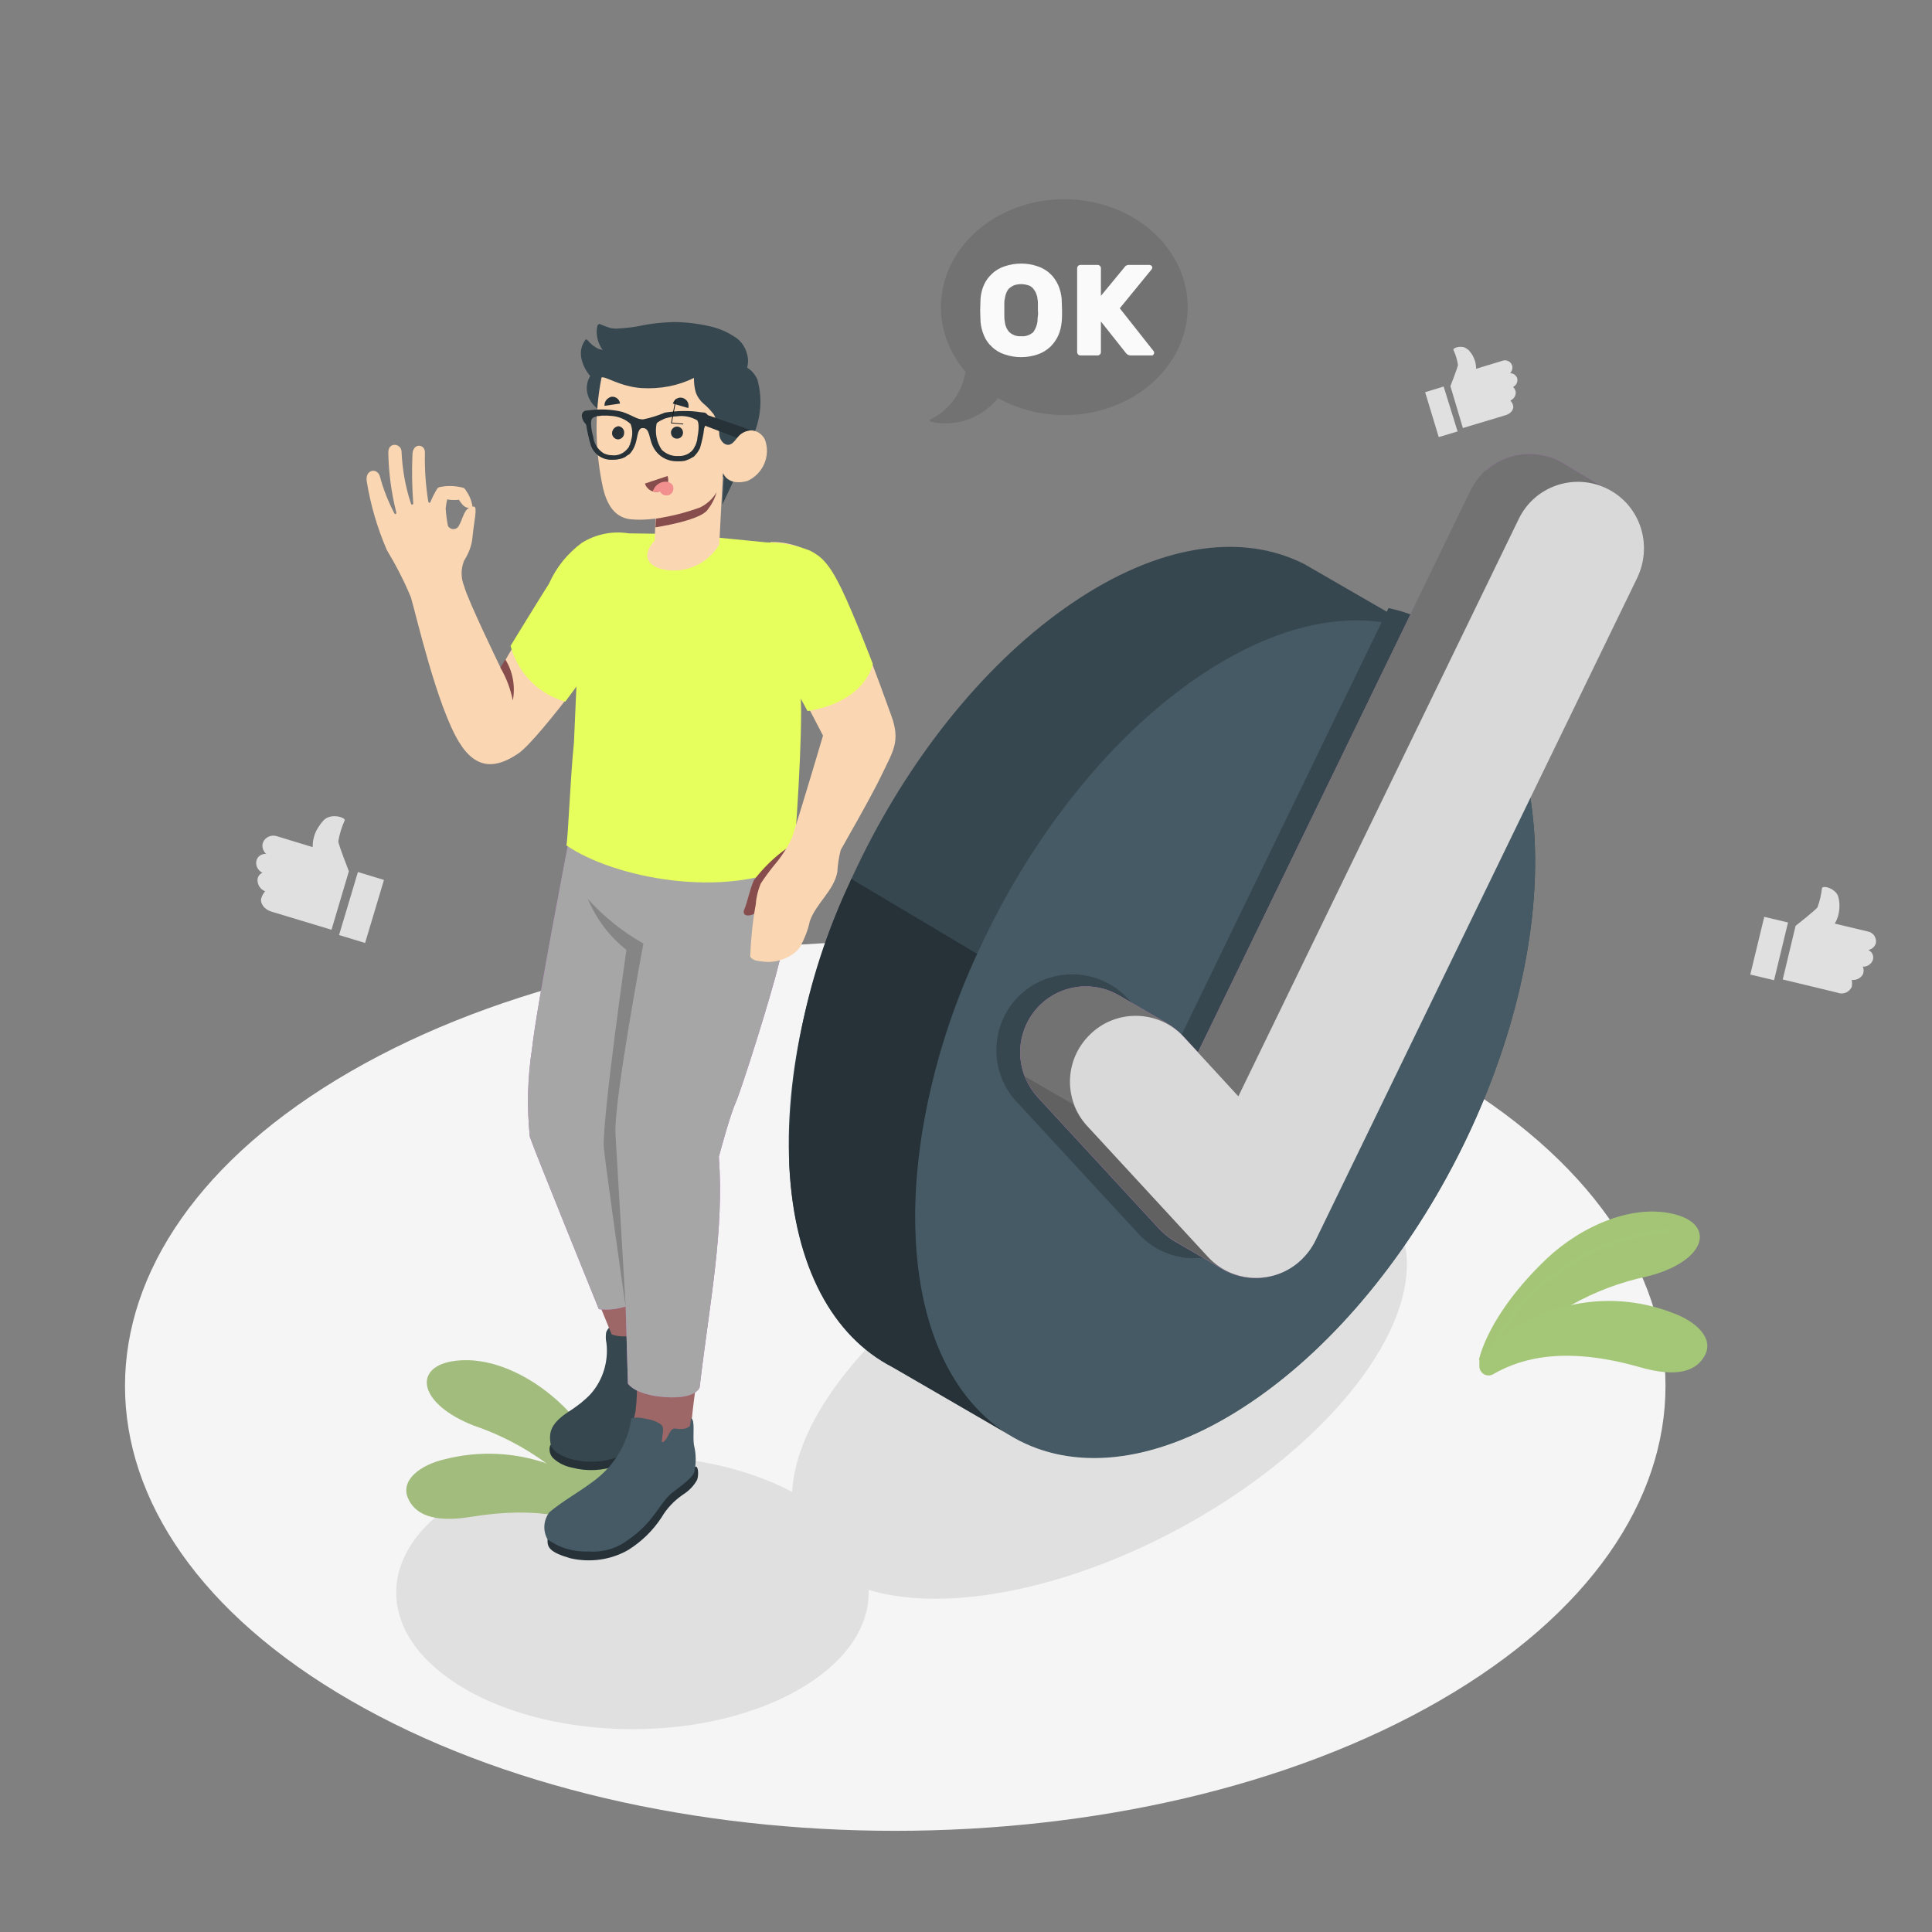 <?xml version="1.0" encoding="utf-8"?>
<!-- Generator: Adobe Illustrator 26.3.1, SVG Export Plug-In . SVG Version: 6.00 Build 0)  -->
<svg version="1.1" id="Layer_1" xmlns="http://www.w3.org/2000/svg" xmlns:xlink="http://www.w3.org/1999/xlink" x="0px" y="0px"
	 viewBox="0 0 512 512" style="enable-background:new 0 0 512 512;" xml:space="preserve">
<rect x="0" y="0" width="512" height="512" fill="#808080" stroke="none"/>
<style type="text/css">
	.st0{fill:#F5F5F5;}
	.st1{fill:#E0E0E0;}
	.st2{fill:#A4C677;}
	.st3{opacity:0.15;fill:#A4C677;enable-background:new    ;}
	.st4{fill:#A1BC7C;}
	.st5{opacity:0.15;fill:#A1BC7C;enable-background:new    ;}
	.st6{fill:#37474F;}
	.st7{fill:#263238;}
	.st8{fill:#455A64;}
	.st9{fill:#BA68C8;}
	.st10{fill:#727272;}
	.st11{opacity:0.15;enable-background:new    ;}
	.st12{fill:#D9D9D9;}
	.st13{fill:#FAD6B2;}
	.st14{fill:#874C4C;}
	.st15{fill:#E6FF5C;}
	.st16{fill:#9E6767;}
	.st17{fill:#A7A6A6;}
	.st18{opacity:0.2;enable-background:new    ;}
	.st19{fill:#F28F8F;}
	.st20{fill:#FAD6B2;stroke:#171717;stroke-width:0.2;stroke-linecap:round;stroke-miterlimit:4.002;}
	.st21{fill:none;stroke:#171717;stroke-width:0.2;stroke-linecap:round;stroke-miterlimit:4.002;}
	.st22{fill:#FAFAFA;}
</style>
<g id="Group_78" transform="translate(-262.972 -376)">
	<g id="Ok-amico" transform="translate(244.5 345.81)">
		<g id="freepik--Floor--inject-3" transform="translate(18.472 60.04)">
			<path id="freepik--floor--inject-3-2" class="st0" d="M92.9,420.8c-79.7-46-79.7-120.7,0-166.7c79.7-46,209-46,288.7,0
				s79.7,120.7,0,166.7C301.9,466.8,172.7,466.9,92.9,420.8z"/>
		</g>
		<g id="freepik--Shadow--inject-3" transform="translate(29.374 65.339)">
			<ellipse id="freepik--shadow--inject-3-2" class="st1" cx="156.7" cy="386.9" rx="62.6" ry="36.2"/>
			
				<ellipse id="freepik--shadow--inject-3-3" transform="matrix(0.88 -0.475 0.475 0.88 -123.454 172.765)" class="st1" cx="280.4" cy="330.9" rx="89.4" ry="44.5"/>
		</g>
		<g id="freepik--Plants--inject-3" transform="translate(29.792 70.897)">
			<g id="freepik--plants--inject-3-2" transform="translate(43.129)">
				<path id="Path_638" class="st2" d="M344.7,318.6c10.1-10.7,23.2-18.1,37.6-21.1c15.1-3.9,17.8-13.2,7.8-16.2
					c-11.4-3.4-25.5,2.9-34.7,11.6c-15.9,15.2-17.9,26.8-17.9,26.8L344.7,318.6z"/>
				<path id="Path_639" class="st3" d="M344.7,318.6c10.1-10.7,23.2-18.1,37.6-21.1c15.1-3.9,17.8-13.2,7.8-16.2
					c-11.4-3.4-25.5,2.9-34.7,11.6c-15.9,15.2-17.9,26.8-17.9,26.8L344.7,318.6z"/>
				<path id="Path_640" class="st2" d="M340.3,318c-0.1,0-0.1,0-0.2,0c-0.2-0.1-0.3-0.4-0.2-0.6l0,0c9.4-18.5,27.7-30.8,48.4-32.5
					c0.2,0,0.4,0.2,0.4,0.5c0,0.2-0.2,0.4-0.5,0.4c-20.3,1.6-38.3,13.8-47.5,32C340.6,318,340.4,318,340.3,318L340.3,318z"/>
				<path id="Path_641" class="st2" d="M337.6,321.4c0,1.3,1.1,2.4,2.4,2.4c0.4,0,0.9-0.1,1.2-0.3c8.1-4.7,19.9-7.3,38.9-1.9
					c10.1,2.9,15.1,1,17.3-3.2c2.4-4.6-2.6-9-8.4-11.1c-18-7.1-38.5-2.3-51.4,12V321.4L337.6,321.4z"/>
				<path id="Path_642" class="st2" d="M338.7,321.8c-0.2,0-0.5-0.2-0.5-0.4c0-0.1,0-0.2,0.1-0.3c15-12,35.5-14.4,52.8-6.2
					c0.2,0.1,0.3,0.4,0.2,0.6c-0.1,0.2-0.4,0.3-0.6,0.2c-17-8-37.1-5.6-51.8,6.1C338.9,321.7,338.8,321.8,338.7,321.8L338.7,321.8z"
					/>
			</g>
			<g id="freepik--plants--inject-3-3" transform="translate(0 5.972)">
				<path id="Path_643" class="st4" d="M149,356.5c-8.8-11.8-20.9-20.7-34.8-25.4c-14.5-5.7-16.1-15.2-5.8-17c11.7-2,25,5.9,33,15.6
					c14,17,14.6,28.8,14.6,28.8L149,356.5L149,356.5z"/>
				<path id="Path_644" class="st5" d="M149,356.5c-8.8-11.8-20.9-20.7-34.8-25.4c-14.5-5.7-16.1-15.2-5.8-17c11.7-2,25,5.9,33,15.6
					c14,17,14.6,28.8,14.6,28.8L149,356.5L149,356.5z"/>
				<path id="Path_645" class="st4" d="M153.5,356.4c0.1,0,0.1,0,0.2,0c0.2-0.1,0.4-0.3,0.3-0.6c-7.1-19.5-23.8-33.9-44.2-37.9
					c-0.2,0-0.4,0.2-0.5,0.4c0,0.2,0.2,0.5,0.4,0.5c20,4,36.4,18.2,43.4,37.4C153.2,356.3,153.4,356.4,153.5,356.4L153.5,356.4z"/>
				<path id="Path_646" class="st4" d="M156.1,358c-0.2,2-2,3.5-4.1,3.2c-0.6-0.1-1.1-0.3-1.6-0.6c-7.5-5-18.6-8.3-36.9-5.3
					c-10.4,1.7-15.1-0.9-16.8-5.2c-1.8-4.8,3.7-8.6,9.6-10C125.1,335.2,144.9,342.3,156.1,358L156.1,358L156.1,358z"/>
				<path id="Path_647" class="st4" d="M154.7,360.3c0.1,0,0.2,0,0.4-0.1c0.2-0.2,0.2-0.5,0-0.6c-13.5-13.7-33.5-18.5-51.7-12.4
					c-0.2,0.1-0.3,0.4-0.2,0.6c0.1,0.2,0.4,0.3,0.6,0.2c17.9-5.9,37.5-1.2,50.7,12.2C154.5,360.3,154.6,360.3,154.7,360.3
					L154.7,360.3z"/>
			</g>
		</g>
		<g id="freepik--check-mark--inject-3" transform="translate(45.149 40.432)">
			<g id="freepik--check-mark--inject-3-2">
				<g id="freepik--Circle--inject-3" transform="translate(0 3.758)">
					<path id="Path_648" class="st6" d="M352.7,155L352.7,155l-0.1-0.1l0,0l-33.6-19.4l0,0l-0.2-0.1l0,0c-15.7-7.9-36.7-5.6-59.2,9
						c-45.3,29.3-79.8,96.7-77.1,150.5c1.4,26.8,11.7,45.2,27.3,53.3l0,0l0.1,0.1l0,0l33.6,19.4l0,0l0.2,0.1l0,0
						c15.7,7.9,36.7,5.6,59.2-9c45.3-29.3,79.8-96.7,77.1-150.5C378.6,181.5,368.3,163.1,352.7,155L352.7,155z"/>
					<path id="Path_649" class="st7" d="M242.4,367.2l-32.4-18.8l0,0l-0.2-0.1c-15.7-8.1-26-26.5-27.3-53.3
						c-0.5-26.1,5-51.9,16.2-75.5l0.2-0.6l33.4,19.9c-11.2,23.6-16.8,49.4-16.2,75.5C217.4,340.6,227.3,358.8,242.4,367.2
						L242.4,367.2z"/>
					<path id="Path_650" class="st8" d="M302.9,358.9c45.3-29.3,79.8-96.7,77.1-150.5s-41.6-73.8-86.9-44.5s-79.8,96.7-77.1,150.5
						S257.7,388.2,302.9,358.9L302.9,358.9z"/>
				</g>
				<path id="freepik--shadow--inject-3-4" class="st6" d="M341.3,150.9l-56.7,116.9l-12.2-13.2c-7.4-8.2-20.1-8.9-28.4-1.5
					c-8.2,7.4-8.9,20.1-1.5,28.4c0.1,0.1,0.2,0.3,0.4,0.4l32.2,34.9c3.5,3.8,8.4,6.1,13.7,6.4h1.1c1,0,1.9-0.1,2.9-0.2
					c6.6-1,12.2-5.1,15.1-11.1l65.1-134C367.6,164,355.7,154,341.3,150.9L341.3,150.9z"/>
				<path id="Path_651" class="st9" d="M387.4,112.4c-0.4-0.2-0.7-0.4-1.1-0.6c-8.7-4.2-19.1-0.6-23.3,8.1l-72.2,148.7l-4.1-4.4
					c-1.2-1.3-2.6-2.4-4.1-3.3c-2.1-1.2-11.3-6.5-12.8-7.4c-8.3-4.8-19-2-23.8,6.4c-3.8,6.6-2.9,14.9,2.3,20.6l32.2,34.9
					c1.2,1.3,2.6,2.4,4.1,3.3c2.1,1.2,11.2,6.5,12.7,7.4c8.3,4.8,19,2,23.8-6.4c0.2-0.4,0.4-0.7,0.6-1.1l85.4-175.9
					c4-8.2,1-18.1-7-22.7L387.4,112.4L387.4,112.4z"/>
				<path id="Path_652" class="st10" d="M387.4,112.4c-0.4-0.2-0.7-0.4-1.1-0.6c-8.7-4.2-19.1-0.6-23.3,8.1l-72.2,148.7l-4.1-4.4
					c-1.2-1.3-2.6-2.4-4.1-3.3c-2.1-1.2-11.3-6.5-12.8-7.4c-8.3-4.8-19-2-23.8,6.4c-3.8,6.6-2.9,14.9,2.3,20.6l32.2,34.9
					c1.2,1.3,2.6,2.4,4.1,3.3c2.1,1.2,11.2,6.5,12.7,7.4c8.3,4.8,19,2,23.8-6.4c0.2-0.4,0.4-0.7,0.6-1.1l85.4-175.9
					c4-8.2,1-18.1-7-22.7L387.4,112.4L387.4,112.4z"/>
				<path id="Path_653" class="st11" d="M297.2,325.9c-1.5-0.9-10.6-6.1-12.7-7.4c-1.5-0.9-3-2-4.1-3.3l-32.2-34.9
					c-1.4-1.5-2.5-3.3-3.3-5.3l12.8,7.4c0.8,2,1.9,3.8,3.4,5.3l32.2,34.9C294.4,323.9,295.7,325,297.2,325.9L297.2,325.9
					L297.2,325.9z"/>
				<path id="Path_654" class="st10" d="M379.8,121.9c-1.7,1.5-3,3.3-4,5.4l-74.3,153l-10.7-11.6L363,119.8c1-2,2.4-3.9,4-5.4
					L379.8,121.9L379.8,121.9z"/>
				<path id="freepik--Check--inject-3" class="st12" d="M399.1,119.2c-8.7-4.2-19.1-0.6-23.3,8.1l-74.3,153l-14.8-16.1
					c-6.7-6.9-17.8-7-24.6-0.2c-6.6,6.5-7,16.9-0.9,23.9l32.2,34.9c6.5,7.1,17.6,7.5,24.6,1c1.6-1.5,2.9-3.2,3.9-5.2l85.4-175.9
					C411.4,133.8,407.8,123.4,399.1,119.2L399.1,119.2z"/>
			</g>
		</g>
		<g id="freepik--Character--inject-3" transform="translate(28.178 35.136)">
			<g id="freepik--character--inject-3-2" transform="translate(0 0)">
				<path id="Path_655" class="st13" d="M155.5,136.4c-6.6-0.4-12.8,2.9-16.1,8.6c-4.4,6.2-16.4,27.1-16.4,27.1s-8.8-18.1-9.7-21.7
					c-0.9-2.2-0.9-4.6,0-6.8c1.2-1.9,2-3.9,2.2-6.1c0.4-4.3,1.4-8.1,0.4-8.2c-2.7-0.1-2.8,3.3-4.2,5.4c-0.6,0.7-1.7,0.8-2.4,0.1
					c-0.1-0.1-0.3-0.3-0.3-0.4c-0.3-1.5-0.5-3.1-0.6-4.6c0.1-0.8,0.2-1.6,0.4-2.4c1,0.2,2.1,0.2,3.1,0.1c1.2,1.8,2,2.6,3.6,1.8
					c-0.2-1.6-0.9-3.1-1.8-4.4c-0.2-0.3-0.4-0.5-0.7-0.6c-2-0.5-4-0.6-6-0.2c-0.3,0-0.6,0.2-0.8,0.4c-0.7,1.1-1.3,2.3-1.8,3.5
					c-0.1,0.4-0.5,0.4-0.6,0c-0.7-4.3-1-8.7-0.9-13.1c0-2.2-3.2-2.6-3.3,0.6c-0.2,4.3-0.1,8.6,0.2,12.9c0,0.4-0.4,0.6-0.6,0.1
					c-1.5-4.5-2.3-9.2-2.5-13.9c-0.2-2.1-3.6-2.5-3.5,0.5c0.1,5.3,0.8,10.5,2.1,15.7c0.1,0.4-0.2,0.7-0.5,0.3
					c-1.6-3.1-2.9-6.3-3.8-9.7c-0.7-2.6-4.1-1.9-3.5,1.3c1,6.2,2.8,12.3,5.3,18.1c2.4,4,4.6,8.2,6.4,12.6
					c1.3,4.3,6.9,28.9,12.8,38.4c4.6,7.5,10,6.8,15.7,2.9c5.7-3.9,26.2-32.4,26.2-32.4L155.5,136.4L155.5,136.4z"/>
				<path id="Path_656" class="st14" d="M122.9,172c1.6,2.7,2.7,5.7,3.3,8.7c0.7-3.8,0-7.7-2-10.9L122.9,172L122.9,172z"/>
				<path id="Path_657" class="st15" d="M156.9,136.4c-4.3-0.7-8.7,0.2-12.4,2.5c-3.8,2.8-6.8,6.5-8.7,10.8
					c-2.3,3.6-10.2,16.5-10.2,16.5c1.9,7.2,7.4,12.8,14.5,14.8l17.4-23.6L156.9,136.4L156.9,136.4z"/>
				<path id="Path_658" class="st7" d="M172.5,351.7c0.9-0.1,2.1,2.9,2.1,3.9c-0.4,1.8-1.1,3.6-2.3,5.1c-1.7,2.4-3.2,4.9-4.3,7.6
					c-1.1,3-2.6,5.7-4.7,8c-4.9,6.7-13.3,9.8-21.4,7.7c-1.9-0.4-3.6-1.2-5-2.5c-0.9-0.9-1.2-2.2-0.8-3.4L172.5,351.7L172.5,351.7z"
					/>
				<path id="Path_659" class="st6" d="M150.9,348.3v0.1c-0.1,0.8-0.1,1.7,0.1,2.5c0.6,4.9-0.9,9.9-4.2,13.6c-1.5,1.6-3.3,3-5.1,4.2
					c-5.6,3.5-6.1,5.9-5.4,9.5c1.9,4.2,14.5,6.7,21.8,0.5c3.1-2.4,5.5-5.7,6.9-9.4c1.1-2.7,2.3-5.3,3.7-7.8c1.4-2.6,4.1-5.6,4.1-8.4
					c-0.5-2.4-1.4-4.6-2.9-6.6c-1.3-2.1-2.7-4.1-3.9-3.9l0.3,1.2c-1,1-2.4,1.4-3.3,2.6c-0.8,1.7-1.3,3.4-1.7,5.2
					c0,0.2-0.2,0.3-0.3,0.4c-0.2,0-0.4-0.1-0.5-0.2c-0.1-0.2-0.1-0.4-0.1-0.6l-0.1-2.6c0-0.5-0.1-1-0.4-1.4
					c-0.7-0.8-2.4-0.7-3.3-0.7c-1.3,0-2.5,0.1-3.8,0.2c-0.4,0-0.9,0.1-1.2,0.3C151.3,347.4,151,347.8,150.9,348.3L150.9,348.3z"/>
				<path id="Path_660" class="st16" d="M132.2,297c2.9,9.7,16.7,43.1,17.5,45.1l2.7,6.6c1.8,0.6,3.7,0.7,5.6,0.2
					c0.3,3.2,0.8,8.2,1,10.8c0.2,3.2,0.1,6.3-0.3,9.5c-0.6,2.5-1.2,5.1-1.6,7.5c-0.2,1.1-0.4,2.2-0.6,3.3c-0.3,1.1-0.2,2.4,0.3,3.5
					c0.3,0.5,0.7,0.9,1.1,1.2c2,1.5,4.4,2.3,6.9,2c1.3-0.1,2.6-0.5,3.7-1.2c1.9-1.8,3.2-4,4-6.4c0.8-1.6,1.1-3.5,0.9-5.3
					c0.1-1.8,0.6-6.5,1.3-11.4s3.9-22,5.4-39c0.6-7.6,0.6-15.2,0-22.8c12-32.7,17.4-52.2,19-63.1c1.1-7.1,1.3-14.2,0.6-21.3
					l-58.6,1.4C136.3,248,128.2,284.1,132.2,297L132.2,297z"/>
				<path id="Path_661" class="st9" d="M131.3,272.9c1.2-11.1,9.5-53.9,9.5-53.9h59c0,0,0.4,8.2,0.3,12c-0.6,6.6-1.7,13-3.4,19.4
					c-2.1,8.7-9.9,33.4-11.5,37s-4.4,14.2-4.4,14.2c1.4,19.8-2.3,37.5-5.1,61.1c0,0-0.8,3.2-9.2,2.6c-8.1-0.6-9.8-3.6-9.8-3.6
					l-0.6-20.4c-2.3,0.7-4.7,1-7.1,0.7c0,0-17.5-43.1-18.3-45.7C129.9,288.5,130.1,280.6,131.3,272.9L131.3,272.9z"/>
				<path id="Path_662" class="st17" d="M131.3,272.9c1.2-11.1,9.5-53.9,9.5-53.9h59c0,0,0.4,8.2,0.3,12c-0.6,6.6-1.7,13-3.4,19.4
					c-2.1,8.7-9.9,33.4-11.5,37s-4.4,14.2-4.4,14.2c1.4,19.8-2.3,37.5-5.1,61.1c0,0-0.8,3.2-9.2,2.6c-8.1-0.6-9.8-3.6-9.8-3.6
					l-0.6-20.4c-2.3,0.7-4.7,1-7.1,0.7c0,0-17.5-43.1-18.3-45.7C129.9,288.5,130.1,280.6,131.3,272.9L131.3,272.9z"/>
				<path id="Path_663" class="st18" d="M156.3,246.8c-4.5-3.6-8-8.2-10.2-13.5c4.2,4.7,9.2,8.7,14.7,11.8c0,0-7.9,41.9-7.4,50.5
					s2.7,45.7,2.7,45.7c0,0.4-5.6-39.2-5.8-42.3C150,290.6,156.3,246.8,156.3,246.8L156.3,246.8z"/>
				<path id="Path_664" class="st7" d="M174.7,383.7c0.8,0.2,0.7,2.7,0.3,3.6c-0.9,1.6-2.2,2.9-3.8,3.9c-2.3,1.6-4.2,3.6-5.6,6
					c-2.3,3.5-5.3,6.4-8.8,8.6c-4.7,2.7-10.2,3.4-15.4,2.2c-5.5-1.6-6.1-2.9-6-5L174.7,383.7z"/>
				<path id="Path_665" class="st8" d="M157.6,370.9c-0.9,6.6-4.5,12.6-9.9,16.6c-4.7,3.5-8.1,5.2-11.8,8.3
					c-1.6,2.1-1.8,4.9-0.5,7.2c3.2,2.3,7,3.4,10.9,3.2c3.8,0.3,7.5-0.8,10.5-3.1c1.5-1,2.9-2.2,4.2-3.5c2.6-2.6,4.4-5.8,6.2-7.8
					c1.8-2,5.9-4.1,7.1-6.6c0.5-2.4,0.5-4.8-0.1-7.2c-0.4-2.5,0.4-6.8-0.8-7.1l-0.2,1.8c-0.1,0.4-0.4,0.6-1.2,0.9
					c-0.7,0.2-1.5,0.2-2.3,0.1c-0.6-0.2-1.2,0-1.5,0.4c-0.8,0.9-1,2.2-2,3c-0.1,0.1-0.1,0.1-0.2,0.1c-0.1,0-0.2,0-0.3,0
					c-0.1-0.1-0.1-0.2,0-0.3l0.3-2.6c0-0.3,0-0.5,0-0.8c-0.1-0.5-0.4-0.9-0.9-1.2c-0.7-0.4-1.5-0.8-2.4-1c-0.9-0.2-1.8-0.4-2.6-0.5
					C159.4,370.7,158.5,370.7,157.6,370.9L157.6,370.9L157.6,370.9z"/>
				<path id="Path_666" class="st15" d="M194.5,138.9c2,3.1,3.5,6.6,4.4,10.2c2.4,11.3,3.6,22.8,3.7,34.3c0,15.6-2.1,40.8-2.1,40.8
					c-18.1,9.1-47.2,3.7-60.1-5.1c0.5-2.8,1-17.6,2-27.3c0.7-16.7,1.2-25.4,1.4-32.8c0.2-14.8,7.6-22.5,13.2-22.6l14.2,0.2
					L194.5,138.9L194.5,138.9z"/>
				<path id="Path_667" class="st14" d="M199,219.7c-3.4,2.4-6.4,5.3-8.9,8.6c-1.1,2.4-1.8,6.1-2.5,7.6s0.4,2.1,1.9,1.6
					s2.5-1.8,3.7-5c1-2.2,2.6-4.2,4.5-5.7L199,219.7L199,219.7z"/>
				<path id="Path_668" class="st13" d="M189.1,248.5c0.6,1.2,2.1,1.2,3.5,1.4c1.7,0.2,3.4,0,5-0.6c1.9-0.6,3.6-1.7,4.8-3.4
					c1.1-2.1,2-4.3,2.5-6.7c1.6-4.7,6.4-8.1,7.3-13.1c0.1-1.9,0.4-3.9,0.9-5.8c0.4-0.8,8.3-14.4,11.1-20.4c2.7-5.7,4.8-8.4,2.3-15.2
					s-10.9-30.9-16.8-39.3c-3.8-4.4-9.4-6.9-15.2-6.7c-2.8,8.5-2.5,17.8,0.8,26.1l13.1,25.2c0,0-5.1,17.3-8.2,27
					c-1.2,2.6-2.8,5.1-4.7,7.3c-1.3,1.6-2.5,3.2-3.6,4.9c-0.7,1.7-1.2,3.6-1.3,5.4C189.7,239.4,189.3,244,189.1,248.5L189.1,248.5z"
					/>
				<path id="Path_669" class="st15" d="M193.8,138.8c3.9,0,7.7,0.8,11.2,2.2c2.9,1.5,5,3.3,8.3,10.1s8.3,19.9,8.3,19.9
					s-1.6,9.9-17.3,12.5l-10.6-19.5C191,155.8,191,147,193.8,138.8L193.8,138.8z"/>
				<path id="Path_670" class="st6" d="M153.1,107.3c0.5,0.8,0.9,1.7,1.2,2.6c0.5,1.2,1.2,2.3,2,3.3c2.2,2.2,4.7,4.2,7.5,5.7
					c1.5,1.2,3.4,1.8,5.3,1.7c2-0.1,4.1,0,6.1,0.3l6.9,0.6l-0.4,7.3c0,0,0.9-1.9,2-4.2c1-2,5.2-12,5.2-12.1
					c2.9-5.1,3.7-11.2,2.1-16.9c-0.6-1.3-1.5-2.4-2.7-3.1c0.2-0.8,0.3-1.7,0.2-2.5c-0.3-2.4-1.6-4.6-3.7-5.8c-2-1.3-4.2-2.2-6.5-2.7
					c-3.1-0.7-6.3-1.1-9.5-1.1c-3.1,0.1-6.2,0.4-9.3,1.1c-1.7,0.3-3.4,0.5-5.2,0.6c-0.8,0.1-1.5,0-2.2-0.1c-0.9-0.3-1.8-0.6-2.7-1
					c-0.2-0.1-0.3-0.1-0.5,0c-0.1,0.1-0.2,0.2-0.3,0.4c-0.5,2.2,0.1,4.6,1.4,6.4c-0.4-0.1-0.8-0.2-1.1-0.3c-0.4-0.2-0.8-0.4-1.2-0.7
					c-0.6-0.4-1.2-1-1.7-1.6c-0.1-0.1-0.2-0.2-0.3-0.2c-0.2,0-0.3,0.1-0.4,0.3c-1,1.4-1.3,3.2-0.9,4.9c0.4,1.7,1.2,3.2,2.3,4.5
					c-1.1,1.8-1.2,4-0.3,5.9c0.4,0.8,0.9,1.6,1.6,2.2c0.8,0.8,1.8,1.5,2.6,2.2C151.5,105.7,152.4,106.5,153.1,107.3L153.1,107.3z"/>
				<path id="Path_671" class="st13" d="M174.2,95.2c0,1.3,0.1,2.6,0.5,3.9c0.4,1.1,1.1,2.1,2,2.9c1,0.8,1.9,1.8,2.7,2.8
					c0.9,1.6,1.4,3.3,1.5,5.1c0,1.1,0.5,2.1,1.3,2.7c1.9,1.2,3-1.1,4-2.2c1.6-1.7,4.3-1.7,5.9-0.1c0.4,0.4,0.8,0.9,1,1.5
					c1.4,4.2-0.6,8.8-4.7,10.7c-5.3,1.5-6.5-2.1-6.5-2.1l-1,19c-3.1,5.1-8.9,7.7-14.7,6.6c-4-0.8-6.2-3.6-2.4-7.7l0.2-5.8
					c-2.4,0.3-4.8,0.4-7.1,0.1c-3.9-0.7-5.8-4-6.8-8.2c-2.1-9.7-2.3-19.6-0.4-29.3c0.9-0.5,4.8,2.4,10.6,2.8
					C165.2,98.2,170,97.3,174.2,95.2L174.2,95.2z"/>
				<path id="Path_672" class="st14" d="M164.1,132.5c4-0.6,8-1.6,11.8-3c1.8-0.9,3.3-2.3,4.3-4c-0.5,1.8-1.4,3.4-2.5,4.8
					c-2.3,2.8-13.7,4.5-13.7,4.5L164.1,132.5L164.1,132.5z"/>
				<path id="Path_673" class="st7" d="M168.6,102l4.1,1.2c0.3-1.2-0.3-2.3-1.5-2.7C170.1,100.2,169,100.8,168.6,102
					C168.7,101.9,168.7,101.9,168.6,102L168.6,102L168.6,102z"/>
				<path id="Path_674" class="st14" d="M167.2,121.2l-6,2c0.5,1.6,2.2,2.6,3.9,2.1c0,0,0.1,0,0.1,0
					C166.9,124.8,167.8,122.9,167.2,121.2L167.2,121.2z"/>
				<path id="Path_675" class="st19" d="M166.7,122.7c-1.6,0-3,1.1-3.4,2.6c0.6,0.2,1.3,0.2,1.9,0c0.4,0.9,1.5,1.3,2.5,0.9
					c0.9-0.4,1.3-1.5,0.9-2.5C168.2,123.1,167.5,122.7,166.7,122.7L166.7,122.7L166.7,122.7z"/>
				<path id="Path_676" class="st7" d="M150.5,102.6l4.1-0.6c-0.1-1.1-1.1-1.9-2.2-1.8h-0.1C151.2,100.5,150.4,101.5,150.5,102.6
					L150.5,102.6z"/>
				<path id="Path_677" class="st7" d="M175.9,104.4l13.6,4.7c-1.5,0-3,0.8-3.9,2l-9.7-3.7L175.9,104.4L175.9,104.4z"/>
				<path id="Path_678" class="st7" d="M152.5,109.7c-0.1,0.9,0.6,1.7,1.5,1.8h0c0.9,0,1.7-0.7,1.7-1.7c0.1-0.9-0.6-1.7-1.5-1.8h0
					C153.3,108.1,152.6,108.8,152.5,109.7z"/>
				<path id="Path_679" class="st7" d="M168.1,109.7c0,0.9,0.7,1.6,1.6,1.6s1.6-0.7,1.6-1.6c0-0.9-0.7-1.6-1.6-1.6
					C168.9,108.1,168.1,108.8,168.1,109.7L168.1,109.7z"/>
				<path id="Path_680" class="st7" d="M144.5,105.4c0.1,0.7,0.4,1.4,0.9,1.9c0.2,0.2,0.3,0.4,0.3,0.7c0.3,1.8,0.7,3.5,1.2,5.2
					c0.9,2.3,3.1,3.8,5.6,3.7c0.6,0,1.3,0,1.9-0.2h0.1c0.5-0.1,1.1-0.3,1.6-0.6l0.1-0.1l0.1-0.1l0.2-0.1l0.1-0.1l0.2-0.1
					c0.1,0,0.1-0.1,0.2-0.1c0.1-0.1,0.2-0.2,0.3-0.3c0.5-0.6,0.9-1.2,1.2-2c0.8-1.8,0.6-4.4,1.9-4.7h0.3c1.8,0,1.6,2.8,2.6,4.8
					c1.2,2.6,3.8,4.1,6.6,4h0.5c0.1,0,0.3,0,0.4,0c0.3,0,0.6-0.1,0.9-0.1l0.3-0.1c0.1,0,0.2-0.1,0.3-0.1l0.2-0.1
					c0.4-0.1,0.7-0.3,1.1-0.5c0.1-0.1,0.2-0.2,0.4-0.2c0.2-0.2,0.4-0.3,0.6-0.6c0.5-0.5,0.9-1.2,1.2-1.8c0.5-1.7,0.9-3.4,1.1-5.2
					c0.1-0.3,0.2-0.5,0.3-0.8c0.5-0.5,0.8-1.2,0.9-1.8c0-0.7-0.4-1.4-1.1-1.6l-1-0.1c-3.1-0.5-6.4-0.4-9.5,0.1
					c-1.9,0.8-3.8,1.4-5.8,1.8c-1.7,0-2.6-1-5.5-2c-2.9-0.7-5.9-0.8-8.9-0.4l-0.9,0.1C144.8,104.1,144.4,104.7,144.5,105.4
					L144.5,105.4z M164.3,107.3c0.2-0.3,0.5-0.5,0.9-0.7c0.1,0,0.1-0.1,0.1-0.1h0.1c0.1-0.1,0.3-0.1,0.4-0.2l0.4-0.2
					c0.4-0.2,0.9-0.3,1.3-0.4l0.5-0.1c0.4-0.1,0.9-0.2,1.3-0.2c0.1,0,0.2,0,0.3,0c1.9-0.3,3.8,0.1,5.4,1c0.7,0.6,0.4,3.3,0.1,4.7
					v0.2c0,0.2-0.1,0.4-0.1,0.6c-0.1,0.2-0.1,0.2-0.1,0.3l0,0c-0.1,0.2-0.1,0.4-0.2,0.6l0,0c0,0.1-0.1,0.1-0.1,0.2c0,0,0,0.1,0,0.1
					l-0.1,0.1l-0.1,0.2l-0.1,0.2c0,0.1-0.1,0.1-0.1,0.2c0,0.1-0.1,0.1-0.1,0.2c-0.9,1.3-2.5,2-4.1,1.9c-1.6,0.1-3.1-0.5-4.3-1.6l0,0
					C164.3,112.3,163.8,109.7,164.3,107.3L164.3,107.3L164.3,107.3z M147.3,105.9c0.2-0.2,0.4-0.3,0.7-0.4h0.1l0.3-0.1l0.2-0.1h0.5
					c0.2,0,0.4-0.1,0.7-0.1h1.5c0.4,0,0.9,0.1,1.3,0.1c1.8,0.2,3.5,0.9,4.8,2.1c0.5,1.3,0.6,2.8,0.2,4.1c-0.1,0.3-0.1,0.7-0.3,1
					c0,0,0,0.1,0,0.1v0.2l-0.1,0.1l-0.1,0.2c0,0.1-0.1,0.2-0.1,0.2c0,0,0,0.1,0,0.1l-0.1,0.2l-0.1,0.1c-1,1.4-2.6,2.2-4.3,2
					c-0.8,0-1.5-0.2-2.2-0.5c-1.6-1-2.6-2.6-2.8-4.4C147,109.1,146.6,106.4,147.3,105.9L147.3,105.9L147.3,105.9z"/>
				<g id="Group_55" transform="matrix(0.998, -0.07, 0.07, 0.998, -0.097, 0.815)">
					<path id="Path_681" class="st20" d="M163.5,118.3l-3.1-0.5L163.5,118.3z"/>
					<path id="Path_691" class="st21" d="M160.4,117.8l1.6-6.1"/>
				</g>
			</g>
		</g>
		<g id="freepik--speech-bubble--inject-3" transform="translate(50.827 30.19)">
			<g id="freepik--speech-bubble--inject-3-2" transform="translate(0 0)">
				<g id="freepik--speech-bubble--inject-3-3">
					<ellipse id="Ellipse_45" class="st10" cx="249.7" cy="81.4" rx="32.7" ry="28.6"/>
					<path id="Path_682" class="st10" d="M223.6,97.9c-0.7,5.7-4.2,10.7-9.3,13.2c-0.2,0.1-0.3,0.3-0.2,0.5c0.1,0.1,0.1,0.2,0.3,0.2
						c6.9,1.5,13.9-1.2,18.1-6.8L223.6,97.9L223.6,97.9z"/>
				</g>
				<path id="Path_683" class="st22" d="M227.5,79.1c0.1-1.2,0.4-2.5,0.9-3.6c0.5-1.1,1.2-2.1,2.1-2.9c0.9-0.9,2.1-1.6,3.3-2
					c2.9-1,6.1-1,8.9,0c1.2,0.4,2.4,1.1,3.3,2c0.9,0.8,1.6,1.9,2.1,3c0.5,1.2,0.8,2.4,0.9,3.6c0,1,0.1,2,0.1,3.1s0,2.1-0.1,3
					c-0.1,1.2-0.4,2.5-0.9,3.6c-0.5,1.1-1.2,2.1-2.1,3c-1,0.9-2.1,1.6-3.3,2c-2.9,1-6,1-8.9,0c-1.2-0.4-2.4-1.1-3.3-2
					c-0.9-0.8-1.6-1.8-2.1-3c-0.5-1.2-0.8-2.4-0.9-3.6c0-0.9-0.1-1.9-0.1-3S227.5,80.1,227.5,79.1L227.5,79.1z M242.6,85.1
					c0-0.4,0-0.9,0.1-1.4s0-1,0-1.6v-1.5c0-0.5,0-0.9-0.1-1.3c0-0.5-0.2-1.1-0.4-1.6c-0.2-0.5-0.5-0.9-0.8-1.3
					c-0.4-0.4-0.8-0.7-1.3-0.8c-1.2-0.4-2.5-0.4-3.7,0c-0.5,0.2-0.9,0.5-1.3,0.8c-0.4,0.4-0.6,0.8-0.8,1.3c-0.2,0.5-0.3,1-0.4,1.6
					c-0.1,0.4-0.1,0.9-0.1,1.3v3.1c0,0.5,0,0.9,0.1,1.4c0.1,1.1,0.5,2.1,1.2,2.9c0.9,0.8,2,1.2,3.2,1.1c1.2,0.1,2.3-0.3,3.2-1.1
					C242.1,87.1,242.5,86.1,242.6,85.1L242.6,85.1z"/>
				<path id="Path_684" class="st22" d="M273.4,93.1c0.1,0.1,0.1,0.2,0.1,0.4c0,0.2-0.1,0.4-0.2,0.5c-0.1,0.2-0.3,0.2-0.5,0.2h-5.5
					c-0.3,0-0.6-0.1-0.8-0.2c-0.2-0.2-0.4-0.3-0.6-0.6l-6.5-8.2v8.1c0,0.5-0.4,0.9-0.9,0.9H254c-0.5,0-0.9-0.4-0.9-0.9V71.1
					c0-0.5,0.4-0.9,0.9-0.9h4.5c0.5,0,0.9,0.4,0.9,0.9v7.3l6.1-7.4c0.1-0.2,0.3-0.3,0.4-0.5c0.3-0.2,0.6-0.3,0.9-0.3h5.4
					c0.2,0,0.4,0.1,0.6,0.2c0.1,0.1,0.2,0.3,0.2,0.5c0,0.1,0,0.3-0.1,0.4l-8.5,10.4L273.4,93.1L273.4,93.1z"/>
			</g>
		</g>
		<g id="freepik--Icons--inject-3" transform="translate(23.725 36.125)">
			<g id="freepik--like-icon--inject-3" transform="translate(47.025 0)">
				<path id="Path_685" class="st1" d="M334,108.4l-5,1.5L325.4,98l4.9-1.5L334,108.4L334,108.4z"/>
				<path id="Path_686" class="st1" d="M349.4,97.9c0.1,1-0.5,1.9-1.4,2.3c0.3,0.4,0.6,0.8,0.7,1.3c0.3,0.9-0.5,2.2-2,2.6l-11.3,3.4
					l-3.3-11.1l0,0c0,0,1.9-4.9,2-5.6c-0.2-1.4-0.6-2.7-1.2-4c-0.2-0.5,1.7-1.2,3.1-0.6c0.3,0.2,0.6,0.4,0.9,0.6
					c0.5,0.6,1,1.2,1.3,1.9c0.5,1,0.7,2,0.7,3.1l6.9-2.1c0.5-0.2,1-0.2,1.5,0c1,0.4,1.5,1.5,1.1,2.5c-0.1,0.3-0.3,0.6-0.5,0.8
					c0.8-0.1,1.6,0.5,1.9,1.3c0.2,0.9-0.2,1.9-1.1,2.3C348.9,96.8,349.3,97.3,349.4,97.9L349.4,97.9z"/>
			</g>
			<g id="freepik--like-icon--inject-3-2" transform="translate(60.091 21.733)">
				<path id="Path_687" class="st1" d="M404.8,232.1l-6.3-1.5l3.7-15.3l6.3,1.5L404.8,232.1z"/>
				<path id="Path_688" class="st1" d="M428.4,230.4c-0.5,1.1-1.8,1.8-3,1.6c0.1,0.6,0.1,1.2,0,1.8c-0.6,1.5-2.3,2.2-3.8,1.6
					l-14.5-3.5l3.4-14.2l0,0c0,0,5.2-4.1,5.8-4.9c0.6-1.6,1-3.4,1.2-5.1c0.2-0.7,2.6-0.2,3.8,1.3c0.3,0.4,0.5,0.8,0.6,1.3
					c0.2,0.9,0.3,1.9,0.2,2.9c-0.1,1.4-0.5,2.7-1.2,3.9l8.8,2.1c0.6,0.1,1.2,0.5,1.6,1c0.4,0.6,0.6,1.3,0.5,2c-0.2,0.9-1,1.7-2,1.9
					c1,0.5,1.5,1.5,1.2,2.6c-0.4,1.1-1.5,1.9-2.7,1.8C428.6,229,428.6,229.8,428.4,230.4L428.4,230.4z"/>
			</g>
			<g id="freepik--like-icon--inject-3-3" transform="translate(0 18.861)">
				<path id="Path_689" class="st1" d="M84.6,223l6.9,2.1l5-16.7l-6.9-2.1L84.6,223z"/>
				<path id="Path_690" class="st1" d="M63,208.2c-0.1,1.4,0.7,2.7,2,3.2c-0.4,0.5-0.8,1.1-1,1.8c-0.4,1.3,0.7,3,2.7,3.6l15.9,4.8
					l4.6-15.5l0,0c0,0-2.7-6.9-2.8-7.9c0.3-1.9,0.9-3.8,1.7-5.6c0.2-0.6-2.3-1.6-4.4-0.8c-0.5,0.2-0.9,0.5-1.3,0.9
					c-0.7,0.8-1.3,1.7-1.8,2.6c-0.7,1.4-1,2.9-1,4.4l-9.5-2.9c-0.7-0.2-1.4-0.2-2.1,0.1c-1.4,0.6-2.1,2.1-1.5,3.5
					c0.2,0.4,0.4,0.8,0.8,1.1c-1.2-0.1-2.3,0.6-2.6,1.8c-0.3,1.3,0.4,2.6,1.6,3.2C63.6,206.8,63.1,207.4,63,208.2L63,208.2z"/>
			</g>
		</g>
	</g>
</g>
</svg>
